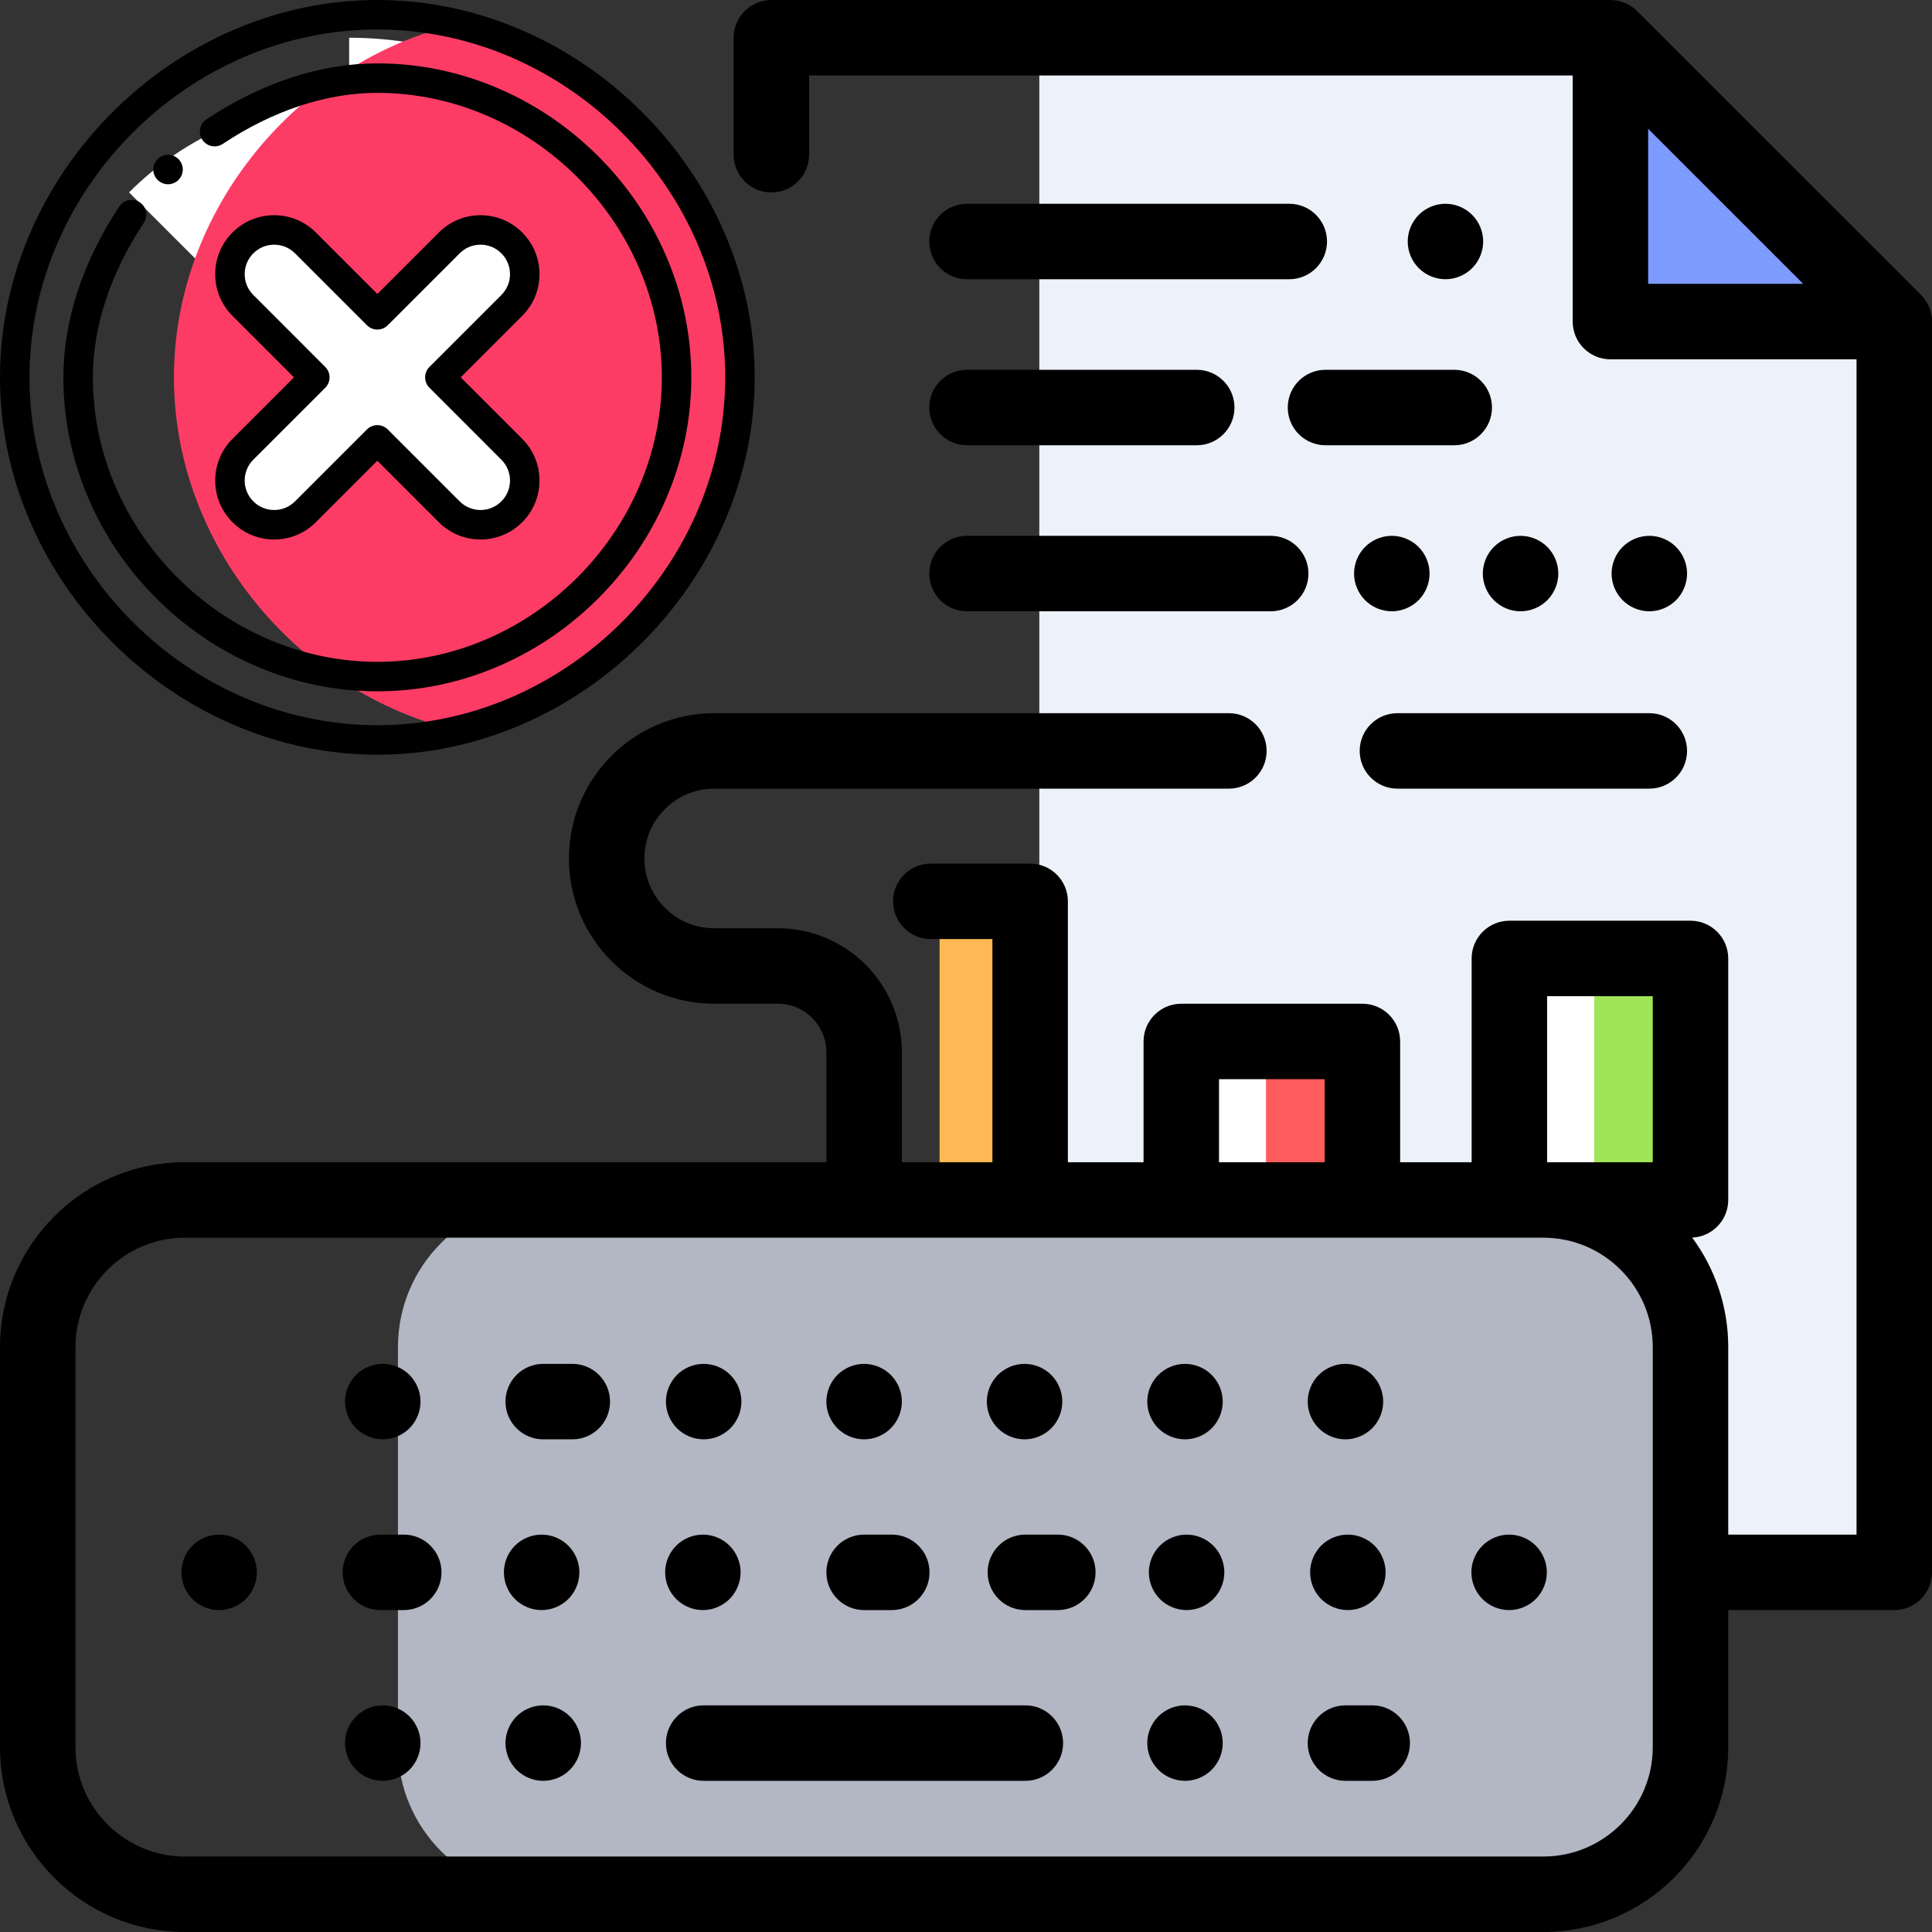 <?xml version="1.0" encoding="UTF-8"?>
<svg width="512px" height="512px" viewBox="0 0 512 512" version="1.1" xmlns="http://www.w3.org/2000/svg" xmlns:xlink="http://www.w3.org/1999/xlink">
    <rect x="0" y="0" width="512" height="512" fill="#333333" stroke="none"/>
    <!-- Generator: Sketch 52.2 (67145) - http://www.bohemiancoding.com/sketch -->
    <title>1</title>
    <desc>Created with Sketch.</desc>
    <g id="Page-1" stroke="none" stroke-width="1" fill="none" fill-rule="evenodd">
        <g id="1">
            <polygon id="Path" fill="#EDF2FA" points="331.625 416.688 502 416.688 502 85.21 426.779 10 275.428 10 275.428 416.688"></polygon>
            <rect id="Rectangle" fill="#FFB954" x="249" y="238.86" width="24" height="79.14"></rect>
            <polyline id="Path" fill="#7D9BFF" points="426.779 10.964 426.779 85.221 501.036 85.221"></polyline>
            <path d="M448,463 L448,357 C448,335.461 430.539,318 409,318 L144.46,318 C122.921,318 105.46,335.461 105.46,357 L105.46,463 C105.46,484.539 122.921,502 144.46,502 L409,502 C430.539,502 448,484.539 448,463 Z" id="Path" fill="#B3B6C3"></path>
            <path d="M92.527,32.144 L92.527,26.822 C69.746,26.822 49.122,36.056 34.193,50.985 L92.527,109.32 L92.527,80.153 L63.359,50.985 C71.558,42.787 81.48,36.321 92.527,32.144 Z" id="Path" fill="#FFFFFF"></path>
            <path d="M92.527,10 L92.527,109.32 L125.365,109.32 L125.365,15.565 C115.085,11.964 104.036,10 92.527,10 Z" id="Path" fill="#FFFFFF"></path>
            <rect id="Rectangle" fill="#FFFFFF" x="313.05" y="276" width="48" height="42"></rect>
            <rect id="Rectangle" fill="#FF5D5D" x="335.5" y="276" width="25.553" height="42"></rect>
            <rect id="Rectangle" fill="#FFFFFF" x="400" y="254" width="48" height="64"></rect>
            <rect id="Rectangle" fill="#A0E557" x="422.5" y="254" width="25.5" height="64"></rect>
            <path d="M509.07,78.139 L433.85,2.929 C431.975,1.054 429.432,0 426.779,0 L204.424,0 C198.902,0 194.424,4.478 194.424,10 L194.424,41 C194.424,46.522 198.902,51 204.424,51 C209.946,51 214.424,46.522 214.424,41 L214.424,20 L416.779,20 L416.779,85.221 C416.779,90.743 421.257,95.221 426.779,95.221 L492,95.221 L492,406.688 L458,406.688 L458,357 C458,346.145 454.446,336.107 448.449,327.977 C453.762,327.74 458,323.371 458,318 L458,254 C458,248.478 453.522,244 448,244 L400,244 C394.478,244 390,248.478 390,254 L390,308 L371.053,308 L371.053,276 C371.053,270.478 366.575,266 361.053,266 L313.053,266 C307.531,266 303.053,270.478 303.053,276 L303.053,308 L283,308 L283,238.863 C283,233.341 278.522,228.863 273,228.863 L246.667,228.863 C241.145,228.863 236.667,233.341 236.667,238.863 C236.667,244.385 241.145,248.863 246.667,248.863 L263,248.863 L263,308 L239,308 L239,278.833 C239,260.729 224.271,246 206.167,246 L189.274,246 C179.073,246 170.774,237.701 170.774,227.5 C170.774,217.299 179.073,209 189.274,209 L325.667,209 C331.189,209 335.667,204.522 335.667,199 C335.667,193.478 331.189,189 325.667,189 L189.274,189 C168.045,189 150.774,206.271 150.774,227.5 C150.774,248.729 168.045,266 189.274,266 L206.167,266 C213.243,266 219,271.757 219,278.833 L219,308 L49,308 C21.981,308 0,329.981 0,357 L0,463 C0,490.019 21.981,512 49,512 L409,512 C436.019,512 458,490.019 458,463 L458,426.687 L502,426.687 C507.522,426.687 512,422.209 512,416.687 L512,85.21 C512,82.558 510.946,80.014 509.07,78.139 Z M410,264 L438,264 L438,308 L410,308 L410,264 Z M323.053,286 L351.053,286 L351.053,308 L323.053,308 L323.053,286 Z M438,463 C438,478.99 424.99,492 409,492 L49,492 C33.01,492 20,478.99 20,463 L20,357 C20,341.01 33.01,328 49,328 L409,328 C424.99,328 438,341.01 438,357 L438,463 Z M436.779,34.14 L477.866,75.221 L436.779,75.221 L436.779,34.14 Z" id="Shape" fill="#000000" fill-rule="nonzero"></path>
            <path d="M101.439,381.439 C104.069,381.439 106.649,380.37 108.509,378.509 C110.369,376.648 111.439,374.069 111.439,371.439 C111.439,368.809 110.37,366.229 108.509,364.359 C106.649,362.509 104.069,361.439 101.439,361.439 C98.809,361.439 96.229,362.509 94.37,364.359 C92.51,366.229 91.439,368.809 91.439,371.439 C91.439,374.069 92.509,376.649 94.37,378.509 C96.229,380.37 98.81,381.439 101.439,381.439 Z" id="Path" fill="#000000"></path>
            <path d="M151.667,361.438 L143.959,361.438 C138.437,361.438 133.959,365.916 133.959,371.438 C133.959,376.96 138.437,381.438 143.959,381.438 L151.667,381.438 C157.189,381.438 161.667,376.96 161.667,371.438 C161.667,365.916 157.189,361.438 151.667,361.438 Z" id="Path" fill="#000000"></path>
            <path d="M186.479,381.439 C189.109,381.439 191.689,380.37 193.549,378.509 C195.409,376.639 196.479,374.069 196.479,371.439 C196.479,368.809 195.41,366.229 193.549,364.37 C191.689,362.5 189.109,361.439 186.479,361.439 C183.849,361.439 181.269,362.5 179.41,364.37 C177.55,366.229 176.479,368.809 176.479,371.439 C176.479,374.069 177.549,376.649 179.41,378.509 C181.27,380.37 183.85,381.439 186.479,381.439 Z" id="Path" fill="#000000"></path>
            <path d="M229,381.439 C231.63,381.439 234.21,380.37 236.069,378.509 C237.929,376.649 239,374.069 239,371.439 C239,368.799 237.93,366.229 236.069,364.37 C234.21,362.51 231.63,361.439 229,361.439 C226.37,361.439 223.79,362.509 221.93,364.37 C220.07,366.229 219,368.8 219,371.439 C219,374.069 220.069,376.649 221.93,378.509 C223.791,380.369 226.37,381.439 229,381.439 Z" id="Path" fill="#000000"></path>
            <path d="M271.52,381.439 C274.15,381.439 276.73,380.37 278.59,378.509 C280.45,376.648 281.52,374.069 281.52,371.439 C281.52,368.799 280.451,366.229 278.59,364.37 C276.73,362.5 274.15,361.439 271.52,361.439 C268.89,361.439 266.31,362.5 264.451,364.37 C262.591,366.22 261.52,368.8 261.52,371.439 C261.52,374.069 262.59,376.649 264.451,378.509 C266.31,380.37 268.89,381.439 271.52,381.439 Z" id="Path" fill="#000000"></path>
            <path d="M314.04,381.439 C316.67,381.439 319.25,380.37 321.109,378.509 C322.969,376.649 324.04,374.069 324.04,371.439 C324.04,368.809 322.97,366.229 321.109,364.37 C319.25,362.51 316.67,361.439 314.04,361.439 C311.41,361.439 308.83,362.509 306.97,364.37 C305.11,366.229 304.04,368.8 304.04,371.439 C304.04,374.069 305.109,376.649 306.97,378.509 C308.831,380.369 311.41,381.439 314.04,381.439 Z" id="Path" fill="#000000"></path>
            <path d="M356.56,381.439 C359.19,381.439 361.77,380.37 363.63,378.509 C365.49,376.648 366.56,374.069 366.56,371.439 C366.56,368.799 365.491,366.229 363.63,364.37 C361.77,362.5 359.19,361.439 356.56,361.439 C353.93,361.439 351.35,362.5 349.491,364.37 C347.631,366.229 346.56,368.8 346.56,371.439 C346.56,374.069 347.63,376.649 349.491,378.509 C351.35,380.37 353.93,381.439 356.56,381.439 Z" id="Path" fill="#000000"></path>
            <path d="M101.439,451.939 C98.809,451.939 96.229,453.009 94.37,454.87 C92.51,456.729 91.439,459.3 91.439,461.939 C91.439,464.569 92.509,467.149 94.37,469.009 C96.229,470.869 98.809,471.939 101.439,471.939 C104.069,471.939 106.649,470.87 108.509,469.009 C110.369,467.148 111.439,464.569 111.439,461.939 C111.439,459.299 110.37,456.729 108.509,454.87 C106.649,453.01 104.069,451.939 101.439,451.939 Z" id="Path" fill="#000000"></path>
            <path d="M143.96,451.939 C141.33,451.939 138.75,453 136.89,454.87 C135.03,456.729 133.96,459.309 133.96,461.939 C133.96,464.569 135.029,467.149 136.89,469.009 C138.751,470.869 141.33,471.939 143.96,471.939 C146.59,471.939 149.17,470.87 151.029,469.009 C152.889,467.149 153.96,464.569 153.96,461.939 C153.96,459.299 152.89,456.729 151.029,454.87 C149.17,453 146.59,451.939 143.96,451.939 Z" id="Path" fill="#000000"></path>
            <path d="M271.731,451.938 L186.479,451.938 C180.957,451.938 176.479,456.416 176.479,461.938 C176.479,467.46 180.957,471.938 186.479,471.938 L228.961,471.938 C228.974,471.938 228.987,471.94 229,471.94 C229.013,471.94 229.026,471.938 229.039,471.938 L271.481,471.938 C271.494,471.938 271.507,471.94 271.52,471.94 C271.533,471.94 271.546,471.938 271.559,471.938 L271.732,471.938 C277.254,471.938 281.732,467.46 281.732,461.938 C281.732,456.416 277.254,451.938 271.731,451.938 Z" id="Path" fill="#000000"></path>
            <path d="M314.04,451.939 C311.41,451.939 308.83,453.009 306.97,454.87 C305.11,456.729 304.04,459.3 304.04,461.939 C304.04,464.569 305.109,467.149 306.97,469.009 C308.831,470.869 311.41,471.939 314.04,471.939 C316.67,471.939 319.25,470.87 321.109,469.009 C322.969,467.149 324.04,464.569 324.04,461.939 C324.04,459.299 322.97,456.729 321.109,454.87 C319.25,453.01 316.67,451.939 314.04,451.939 Z" id="Path" fill="#000000"></path>
            <path d="M363.652,451.938 L356.561,451.938 C351.039,451.938 346.561,456.416 346.561,461.938 C346.561,467.46 351.039,471.938 356.561,471.938 L363.652,471.938 C369.174,471.938 373.652,467.46 373.652,461.938 C373.652,456.416 369.175,451.938 363.652,451.938 Z" id="Path" fill="#000000"></path>
            <path d="M58.069,406.689 C55.439,406.689 52.859,407.75 51,409.609 C49.14,411.479 48.069,414.059 48.069,416.689 C48.069,419.319 49.139,421.899 51,423.759 C52.859,425.619 55.439,426.689 58.069,426.689 C60.7,426.689 63.279,425.62 65.139,423.759 C67.009,421.899 68.069,419.319 68.069,416.689 C68.069,414.059 67.009,411.479 65.139,409.609 C63.279,407.75 60.7,406.689 58.069,406.689 Z" id="Path" fill="#000000"></path>
            <path d="M107,406.688 L100.805,406.688 C95.283,406.688 90.805,411.166 90.805,416.688 C90.805,422.21 95.283,426.688 100.805,426.688 L107,426.688 C112.522,426.688 117,422.21 117,416.688 C117,411.166 112.522,406.688 107,406.688 Z" id="Path" fill="#000000"></path>
            <path d="M143.54,426.689 C146.16,426.689 148.74,425.62 150.609,423.759 C152.469,421.899 153.54,419.319 153.54,416.689 C153.54,414.049 152.47,411.479 150.609,409.62 C148.74,407.75 146.16,406.689 143.54,406.689 C140.899,406.689 138.33,407.75 136.46,409.62 C134.6,411.479 133.54,414.05 133.54,416.689 C133.54,419.319 134.6,421.899 136.46,423.759 C138.33,425.62 140.899,426.689 143.54,426.689 Z" id="Path" fill="#000000"></path>
            <path d="M186.27,426.689 C188.9,426.689 191.48,425.62 193.34,423.759 C195.2,421.898 196.27,419.319 196.27,416.689 C196.27,414.049 195.201,411.479 193.34,409.62 C191.48,407.76 188.9,406.689 186.27,406.689 C183.64,406.689 181.06,407.759 179.201,409.62 C177.341,411.479 176.27,414.059 176.27,416.689 C176.27,419.319 177.34,421.899 179.201,423.759 C181.06,425.62 183.64,426.689 186.27,426.689 Z" id="Path" fill="#000000"></path>
            <path d="M229,426.688 L236.333,426.688 C241.855,426.688 246.333,422.21 246.333,416.688 C246.333,411.166 241.855,406.688 236.333,406.688 L229,406.688 C223.478,406.688 219,411.166 219,416.688 C219,422.21 223.478,426.688 229,426.688 Z" id="Path" fill="#000000"></path>
            <path d="M280.333,406.688 L271.731,406.688 C266.209,406.688 261.731,411.166 261.731,416.688 C261.731,422.21 266.209,426.688 271.731,426.688 L280.333,426.688 C285.855,426.688 290.333,422.21 290.333,416.688 C290.333,411.166 285.855,406.688 280.333,406.688 Z" id="Path" fill="#000000"></path>
            <path d="M314.46,406.689 C311.83,406.689 309.25,407.759 307.39,409.62 C305.53,411.479 304.46,414.05 304.46,416.689 C304.46,419.319 305.529,421.899 307.39,423.759 C309.251,425.619 311.83,426.689 314.46,426.689 C317.1,426.689 319.67,425.62 321.529,423.759 C323.399,421.899 324.46,419.319 324.46,416.689 C324.46,414.049 323.399,411.479 321.529,409.62 C319.67,407.76 317.1,406.689 314.46,406.689 Z" id="Path" fill="#000000"></path>
            <path d="M357.189,406.689 C354.559,406.689 351.99,407.75 350.12,409.609 C348.26,411.479 347.2,414.059 347.2,416.689 C347.2,419.319 348.26,421.899 350.12,423.759 C351.99,425.619 354.559,426.689 357.189,426.689 C359.83,426.689 362.399,425.62 364.259,423.759 C366.129,421.899 367.199,419.319 367.199,416.689 C367.199,414.059 366.129,411.479 364.259,409.609 C362.399,407.75 359.83,406.689 357.189,406.689 Z" id="Path" fill="#000000"></path>
            <path d="M399.93,406.689 C397.29,406.689 394.72,407.75 392.86,409.62 C391.001,411.479 389.93,414.059 389.93,416.689 C389.93,419.319 391,421.899 392.86,423.759 C394.72,425.619 397.291,426.689 399.93,426.689 C402.56,426.689 405.14,425.62 407,423.759 C408.859,421.889 409.93,419.319 409.93,416.689 C409.93,414.059 408.86,411.479 407,409.62 C405.14,407.75 402.56,406.689 399.93,406.689 Z" id="Path" fill="#000000"></path>
            <path d="M360.333,199 C360.333,204.522 364.811,209 370.333,209 L437.086,209 C442.608,209 447.086,204.522 447.086,199 C447.086,193.478 442.608,189 437.086,189 L370.333,189 C364.811,189 360.333,193.478 360.333,199 Z" id="Path" fill="#000000"></path>
            <path d="M256.268,118 L317.149,118 C322.671,118 327.149,113.522 327.149,108 C327.149,102.478 322.671,98 317.149,98 L256.268,98 C250.746,98 246.268,102.478 246.268,108 C246.268,113.522 250.745,118 256.268,118 Z" id="Path" fill="#000000"></path>
            <path d="M341.269,108 C341.269,113.522 345.747,118 351.269,118 L385.39,118 C390.912,118 395.39,113.522 395.39,108 C395.39,102.478 390.912,98 385.39,98 L351.269,98 C345.746,98 341.269,102.478 341.269,108 Z" id="Path" fill="#000000"></path>
            <path d="M341.672,54 L256.268,54 C250.746,54 246.268,58.478 246.268,64 C246.268,69.522 250.746,74 256.268,74 L341.672,74 C347.194,74 351.672,69.522 351.672,64 C351.672,58.478 347.194,54 341.672,54 Z" id="Path" fill="#000000"></path>
            <path d="M390.13,71.069 C391.99,69.21 393.06,66.63 393.06,64 C393.06,61.359 391.991,58.79 390.13,56.93 C388.269,55.07 385.7,54 383.06,54 C380.43,54 377.85,55.069 375.991,56.93 C374.131,58.79 373.06,61.36 373.06,64 C373.06,66.63 374.13,69.21 375.991,71.069 C377.85,72.93 380.43,74 383.06,74 C385.7,74 388.27,72.93 390.13,71.069 Z" id="Path" fill="#000000"></path>
            <path d="M256.268,162 L336.755,162 C342.277,162 346.755,157.522 346.755,152 C346.755,146.478 342.277,142 336.755,142 L256.268,142 C250.746,142 246.268,146.478 246.268,152 C246.268,157.522 250.745,162 256.268,162 Z" id="Path" fill="#000000"></path>
            <path d="M375.92,159.069 C377.779,157.21 378.85,154.63 378.85,152 C378.85,149.37 377.78,146.79 375.92,144.93 C374.05,143.07 371.48,142 368.84,142 C366.21,142 363.63,143.069 361.77,144.93 C359.911,146.79 358.84,149.37 358.84,152 C358.84,154.63 359.91,157.21 361.77,159.069 C363.64,160.929 366.21,162 368.84,162 C371.47,162 374.05,160.93 375.92,159.069 Z" id="Path" fill="#000000"></path>
            <path d="M402.96,142 C400.33,142 397.76,143.069 395.899,144.93 C394.029,146.79 392.96,149.37 392.96,152 C392.96,154.63 394.029,157.21 395.899,159.069 C397.75,160.929 400.33,162 402.96,162 C405.6,162 408.17,160.93 410.04,159.069 C411.899,157.21 412.97,154.63 412.97,152 C412.97,149.37 411.9,146.79 410.04,144.93 C408.17,143.069 405.6,142 402.96,142 Z" id="Path" fill="#000000"></path>
            <path d="M444.16,159.069 C446.019,157.21 447.09,154.63 447.09,152 C447.09,149.37 446.02,146.79 444.16,144.93 C442.3,143.07 439.72,142 437.09,142 C434.45,142 431.88,143.069 430.02,144.93 C428.15,146.79 427.09,149.37 427.09,152 C427.09,154.63 428.15,157.21 430.02,159.069 C431.88,160.929 434.451,162 437.09,162 C439.72,162 442.29,160.93 444.16,159.069 Z" id="Path" fill="#000000"></path>
            <g id="cancel">
                <path d="M121.094,6.387 C78.929,16.394 46.094,55.432 46.094,100 C46.094,144.568 78.929,183.606 121.094,193.613 C163.258,183.606 196.094,144.568 196.094,100 C196.094,55.432 163.258,16.394 121.094,6.387 Z" id="Path" fill="#FD3C65"></path>
                <path d="M135.629,64.371 C140.207,68.945 140.207,76.367 135.629,80.942 L116.571,100 L135.629,119.058 C140.207,123.633 140.207,131.055 135.629,135.629 C133.34,137.918 130.344,139.062 127.344,139.062 C124.344,139.062 121.347,137.918 119.058,135.629 L100,116.571 L80.942,135.629 C78.653,137.918 75.656,139.062 72.656,139.062 C69.656,139.062 66.66,137.918 64.371,135.629 C59.793,131.055 59.793,123.633 64.371,119.058 L83.429,100 L64.371,80.942 C59.793,76.367 59.793,68.945 64.371,64.371 C68.95,59.793 76.363,59.793 80.942,64.371 L100,83.429 L119.058,64.371 C123.637,59.793 131.05,59.793 135.629,64.371 Z" id="Path" fill="#FFFFFF"></path>
                <path d="M191.943,61.586 C186.807,49.751 179.5,39.049 170.226,29.774 C160.951,20.5 150.249,13.193 138.414,8.057 C126.097,2.71 113.173,0 100,0 C86.827,0 73.903,2.71 61.586,8.057 C49.751,13.193 39.049,20.5 29.774,29.774 C20.5,39.049 13.193,49.751 8.057,61.586 C2.71,73.903 -2.84217094e-14,86.827 -2.84217094e-14,100 C-2.84217094e-14,113.173 2.71,126.097 8.057,138.414 C13.193,150.249 20.5,160.951 29.774,170.226 C39.049,179.5 49.751,186.807 61.586,191.943 C73.903,197.29 86.827,200 100,200 C113.173,200 126.097,197.29 138.414,191.943 C150.249,186.807 160.951,179.5 170.226,170.226 C179.5,160.951 186.807,150.249 191.943,138.414 C197.29,126.097 200,113.173 200,100 C200,86.827 197.29,73.903 191.943,61.586 Z M100,192.188 C50.029,192.188 7.812,149.971 7.812,100 C7.812,50.029 50.029,7.812 100,7.812 C149.971,7.812 192.188,50.029 192.188,100 C192.188,149.971 149.971,192.188 100,192.188 Z" id="Shape" fill="#000000" fill-rule="nonzero"></path>
                <path d="M176.553,67.892 C172.307,58.026 166.255,49.126 158.565,41.435 C150.874,33.746 141.974,27.693 132.108,23.448 C121.855,19.034 111.052,16.797 100,16.797 C84.976,16.797 69.315,21.927 54.709,31.633 C52.911,32.828 52.423,35.252 53.618,37.048 C54.811,38.846 57.237,39.334 59.033,38.139 C72.353,29.288 86.519,24.609 100,24.609 C140.866,24.609 175.391,59.134 175.391,100 C175.391,140.866 140.866,175.391 100,175.391 C59.134,175.391 24.609,140.866 24.609,100 C24.609,86.522 29.288,72.356 38.136,59.032 C39.33,57.236 38.841,54.811 37.044,53.618 C35.246,52.423 32.822,52.913 31.628,54.71 C21.925,69.318 16.797,84.979 16.797,100 C16.797,111.052 19.034,121.855 23.447,132.108 C27.693,141.974 33.745,150.874 41.435,158.565 C49.126,166.254 58.026,172.307 67.892,176.552 C78.145,180.966 88.948,183.203 100,183.203 C111.052,183.203 121.855,180.966 132.108,176.553 C141.974,172.307 150.874,166.255 158.565,158.565 C166.254,150.874 172.307,141.974 176.552,132.108 C180.966,121.855 183.203,111.052 183.203,100 C183.203,88.948 180.966,78.145 176.553,67.892 Z" id="Path" fill="#000000"></path>
                <path d="M44.531,41.016 C42.375,41.016 40.625,42.766 40.625,44.922 C40.625,47.078 42.375,48.828 44.531,48.828 C46.687,48.828 48.438,47.078 48.438,44.922 C48.438,42.766 46.687,41.016 44.531,41.016 Z" id="Path" fill="#000000"></path>
                <path d="M57.031,127.344 C57.031,131.519 58.658,135.442 61.609,138.391 C64.561,141.344 68.484,142.969 72.656,142.969 C76.828,142.969 80.751,141.344 83.704,138.391 L100,122.095 L116.296,138.391 C119.249,141.344 123.172,142.969 127.344,142.969 C131.516,142.969 135.439,141.344 138.39,138.393 C141.342,135.442 142.969,131.519 142.969,127.344 C142.969,123.169 141.342,119.246 138.391,116.296 L122.095,100 L138.39,83.705 C141.342,80.754 142.969,76.831 142.969,72.656 C142.969,68.481 141.342,64.558 138.391,61.609 C135.439,58.656 131.516,57.031 127.344,57.031 C123.172,57.031 119.249,58.656 116.296,61.609 L100,77.905 L83.704,61.609 C80.751,58.656 76.828,57.031 72.656,57.031 C68.484,57.031 64.561,58.656 61.61,61.607 C58.658,64.558 57.031,68.481 57.031,72.656 C57.031,76.831 58.658,80.754 61.609,83.704 L77.905,100 L61.61,116.295 C58.658,119.246 57.031,123.169 57.031,127.344 Z M67.133,121.82 L86.192,102.762 C87.717,101.236 87.717,98.764 86.192,97.238 L67.133,78.178 C65.657,76.703 64.844,74.742 64.844,72.656 C64.844,70.57 65.657,68.61 67.133,67.133 C68.61,65.657 70.57,64.844 72.656,64.844 C74.742,64.844 76.703,65.657 78.18,67.133 L97.238,86.192 C98.764,87.717 101.236,87.717 102.762,86.192 L121.822,67.133 C123.297,65.657 125.258,64.844 127.344,64.844 C129.43,64.844 131.39,65.657 132.867,67.134 C134.343,68.61 135.156,70.57 135.156,72.656 C135.156,74.742 134.343,76.703 132.867,78.18 L113.808,97.238 C112.283,98.764 112.283,101.237 113.808,102.762 L132.867,121.822 C134.343,123.297 135.156,125.258 135.156,127.344 C135.156,129.43 134.343,131.39 132.867,132.867 C131.39,134.343 129.43,135.156 127.344,135.156 C125.258,135.156 123.297,134.343 121.82,132.867 L102.762,113.808 C101.999,113.045 100.999,112.665 100,112.665 C99.001,112.665 98.001,113.045 97.238,113.808 L78.18,132.867 C76.703,134.343 74.742,135.156 72.656,135.156 C70.57,135.156 68.61,134.343 67.133,132.866 C65.657,131.39 64.844,129.43 64.844,127.344 C64.844,125.258 65.657,123.297 67.133,121.82 Z" id="Shape" fill="#000000" fill-rule="nonzero"></path>
            </g>
        </g>
    </g>
</svg>